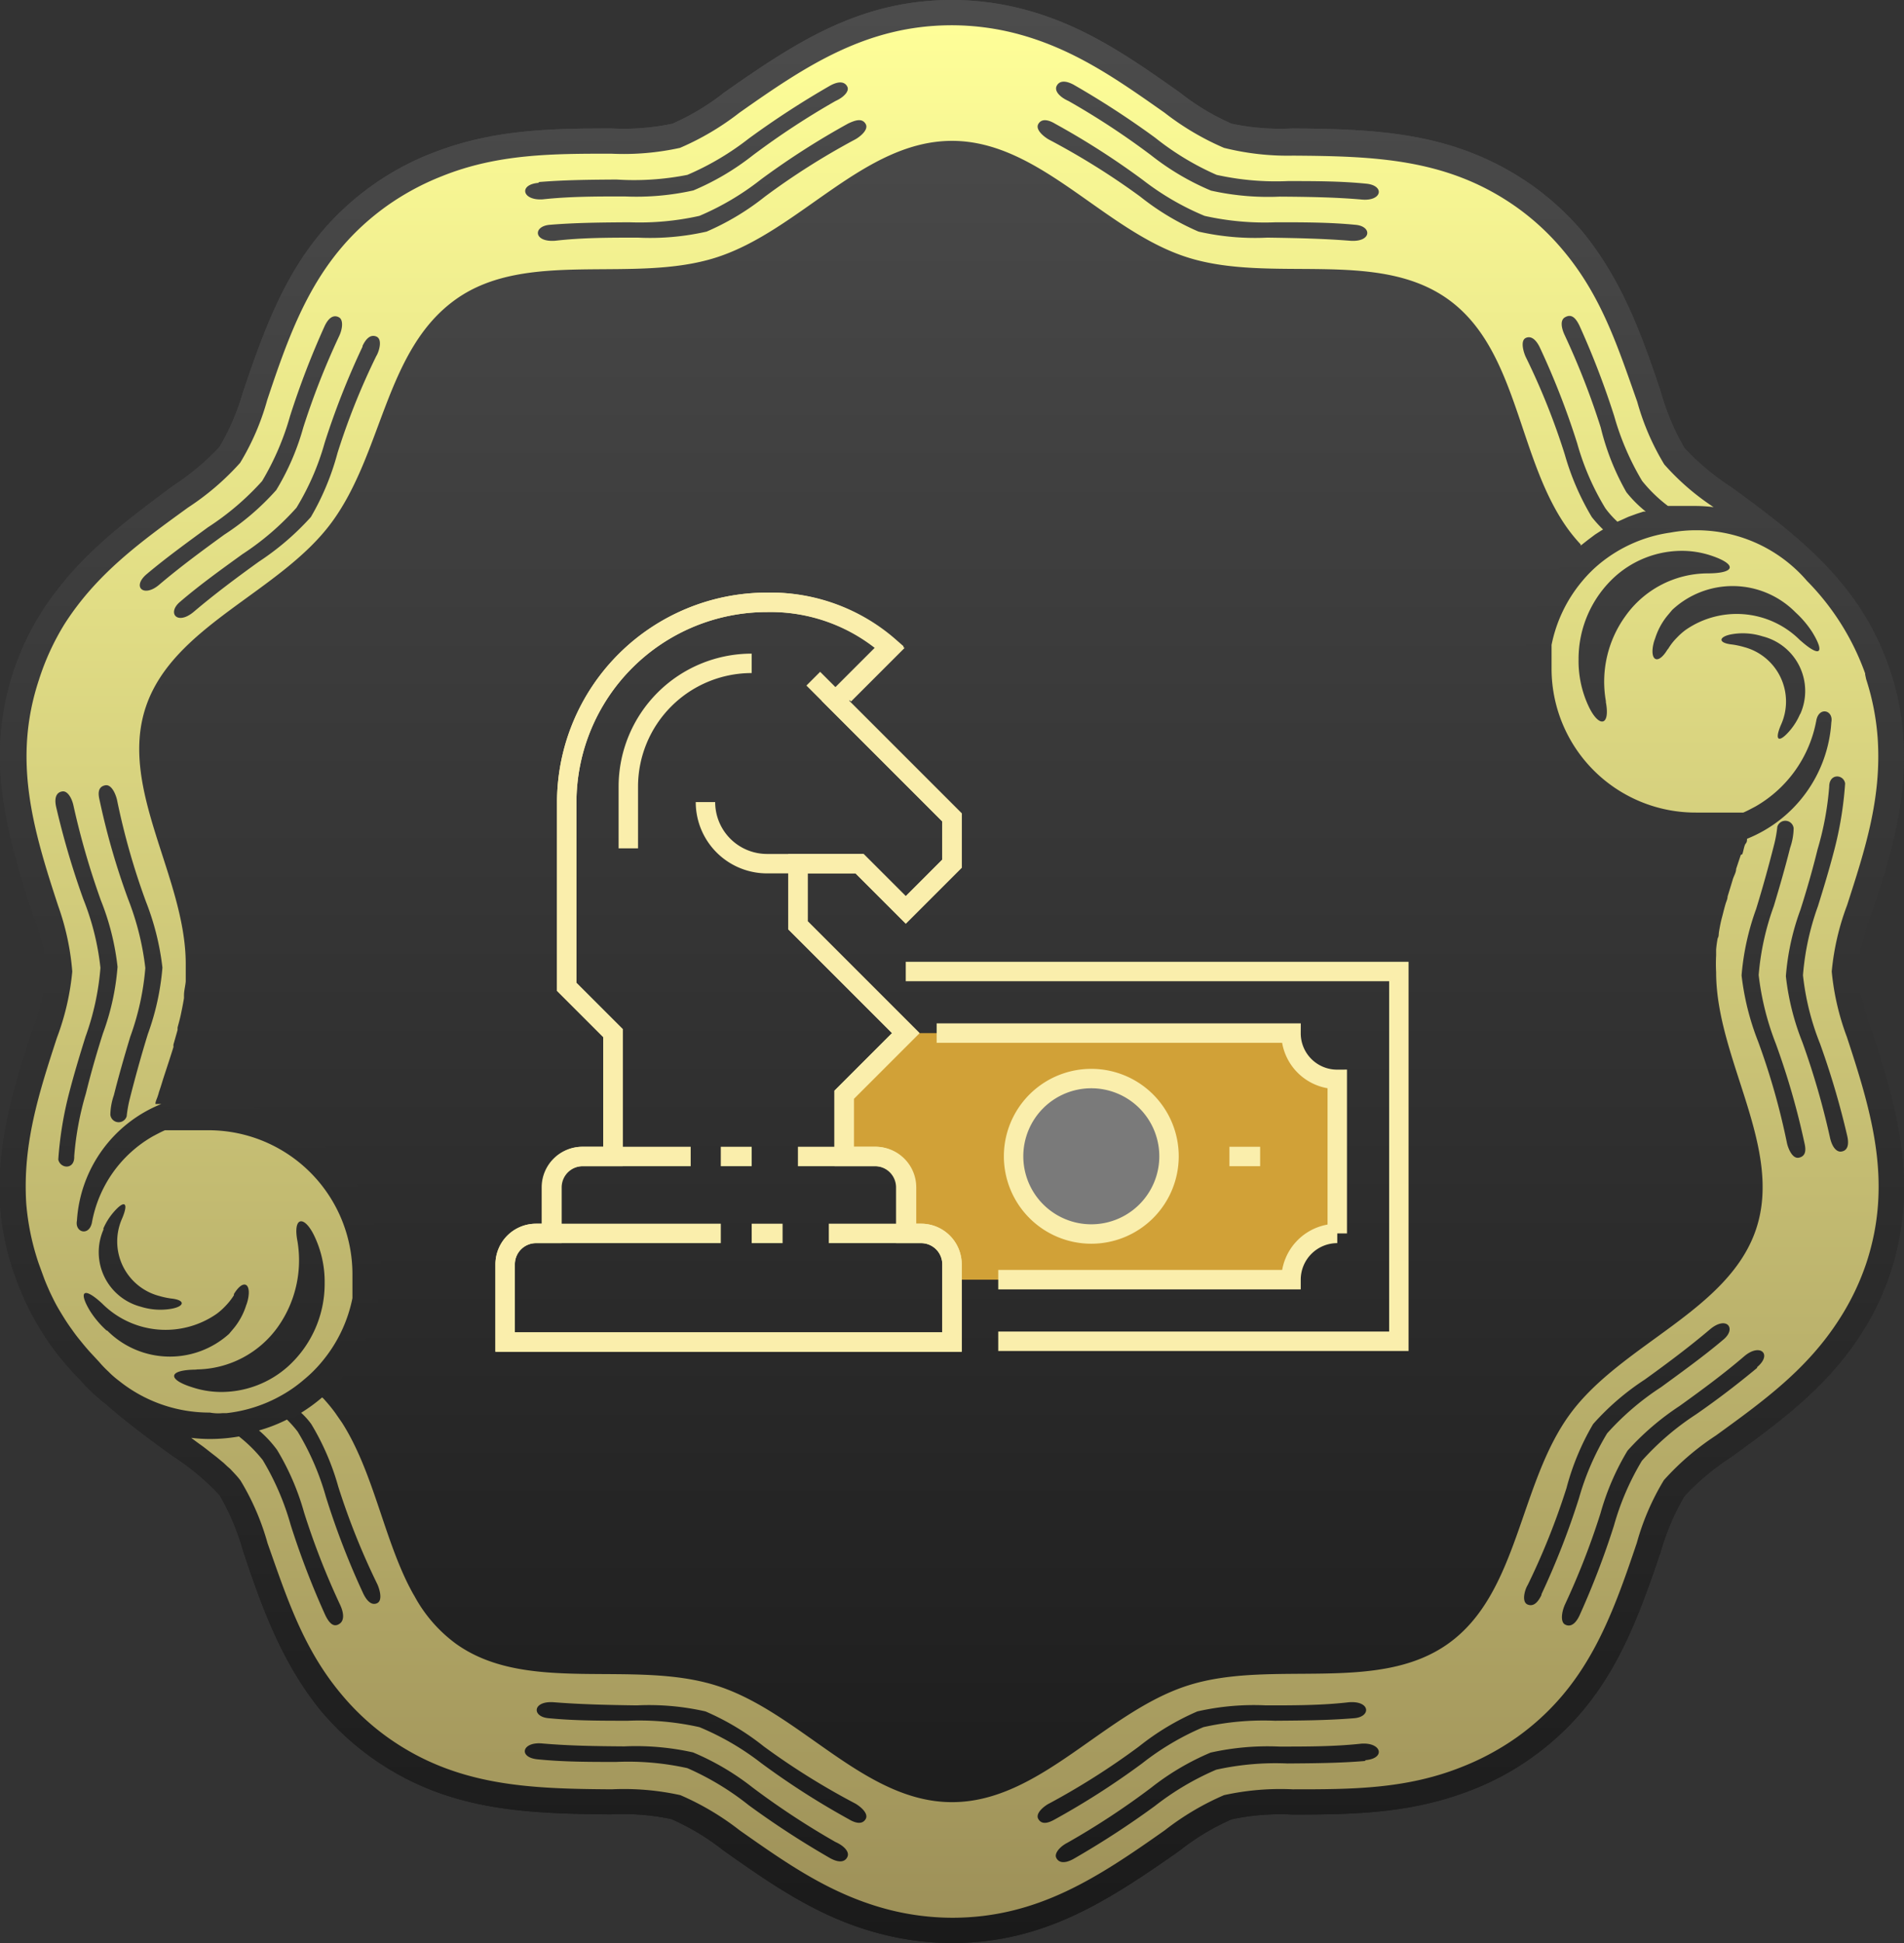 <svg xmlns="http://www.w3.org/2000/svg" xmlns:xlink="http://www.w3.org/1999/xlink" viewBox="0 0 98 100"><rect x="0" y="0" width="98" height="100" fill="#333333" stroke="none"/><defs><style>.cls-1,.cls-2,.cls-3,.cls-4,.cls-5,.cls-6,.cls-7,.cls-8{fill-rule:evenodd;}.cls-1{fill:url(#New_Gradient_Swatch_2);}.cls-2{fill:url(#New_Gradient_Swatch_2-2);}.cls-3{fill:url(#New_Gradient_Swatch_2-3);}.cls-4{fill:url(#New_Gradient_Swatch_2-4);}.cls-5{fill:url(#New_Gradient_Swatch_2-5);}.cls-6{fill:url(#New_Gradient_Swatch_2-6);}.cls-7{fill:url(#New_Gradient_Swatch_2-7);}.cls-8{fill:url(#New_Gradient_Swatch_2-8);}.cls-9{fill:url(#New_Gradient_Swatch_1);}.cls-10{fill:url(#New_Gradient_Swatch_1-2);}.cls-11,.cls-13{fill:none;}.cls-12{fill:#d1a137;}.cls-13,.cls-14{stroke:#faeeac;stroke-miterlimit:10;}.cls-14{fill:#7a7a7a;}</style><linearGradient id="New_Gradient_Swatch_2" x1="49" y1="0.59" x2="49" y2="99.51" gradientUnits="userSpaceOnUse"><stop offset="0" stop-color="#4c4c4c"/><stop offset="1" stop-color="#1a1a1a"/></linearGradient><linearGradient id="New_Gradient_Swatch_2-2" x1="12.86" y1="0.32" x2="12.86" y2="99.89" xlink:href="#New_Gradient_Swatch_2"/><linearGradient id="New_Gradient_Swatch_2-3" x1="49" y1="0.32" x2="49" y2="99.89" xlink:href="#New_Gradient_Swatch_2"/><linearGradient id="New_Gradient_Swatch_2-4" x1="8.61" y1="0.32" x2="8.61" y2="99.89" xlink:href="#New_Gradient_Swatch_2"/><linearGradient id="New_Gradient_Swatch_2-5" x1="7.24" y1="0.32" x2="7.24" y2="99.89" xlink:href="#New_Gradient_Swatch_2"/><linearGradient id="New_Gradient_Swatch_2-6" x1="85.14" y1="0.32" x2="85.14" y2="99.89" xlink:href="#New_Gradient_Swatch_2"/><linearGradient id="New_Gradient_Swatch_2-7" x1="89.39" y1="0.32" x2="89.39" y2="99.89" xlink:href="#New_Gradient_Swatch_2"/><linearGradient id="New_Gradient_Swatch_2-8" x1="90.76" y1="0.32" x2="90.76" y2="99.89" xlink:href="#New_Gradient_Swatch_2"/><linearGradient id="New_Gradient_Swatch_1" x1="53.25" y1="1.09" x2="53.25" y2="98.67" gradientUnits="userSpaceOnUse"><stop offset="0" stop-color="#fefe98"/><stop offset="1" stop-color="#9e9159"/></linearGradient><linearGradient id="New_Gradient_Swatch_1-2" x1="44.74" y1="1.3" x2="44.74" y2="99.03" xlink:href="#New_Gradient_Swatch_1"/></defs><title>KO_icon</title><g id="Layer_6" data-name="Layer 6"><path class="cls-1" d="M96.33,53a12,12,0,0,1-.74-3,12,12,0,0,1,.74-3c1-3,1.84-5.77,1.63-9a13.43,13.43,0,0,0-.66-3.44c-1.46-4.42-4.56-6.85-8.21-9.5a12.61,12.61,0,0,1-2.39-2,12.13,12.13,0,0,1-1.21-2.87c-1-3-2-5.74-4-8.22a14.39,14.39,0,0,0-2.59-2.4C75,6.82,71.07,6.65,66.54,6.61a12.16,12.16,0,0,1-3.14-.24,12.18,12.18,0,0,1-2.69-1.62c-2.61-1.84-5-3.51-8.18-4.31A14.47,14.47,0,0,0,49,0c-4.72,0-8,2.15-11.71,4.75A12.18,12.18,0,0,1,34.6,6.37a12.16,12.16,0,0,1-3.14.24c-3.22,0-6.15.07-9.19,1.26a14,14,0,0,0-3.12,1.68c-3.82,2.73-5.21,6.38-6.64,10.62A12.13,12.13,0,0,1,11.3,23a12.61,12.61,0,0,1-2.39,2C6.32,26.93,4,28.66,2.22,31.38A13.8,13.8,0,0,0,.7,34.55C-.76,39,.3,42.74,1.67,47a12,12,0,0,1,.74,3,12,12,0,0,1-.74,3C.7,56-.17,58.79,0,62A13.43,13.43,0,0,0,.7,65.45,14.16,14.16,0,0,0,4.11,71a8.92,8.92,0,0,0,1.3,1.23c1.07.94,2.25,1.82,3.5,2.72a12.61,12.61,0,0,1,2.39,2,12.13,12.13,0,0,1,1.21,2.87c1,3,2,5.74,4,8.22a14.39,14.39,0,0,0,2.59,2.4c3.82,2.73,7.78,2.9,12.31,2.94a12.16,12.16,0,0,1,3.14.24,12.18,12.18,0,0,1,2.69,1.62c2.61,1.84,5,3.51,8.18,4.31A14.47,14.47,0,0,0,49,100c4.72,0,8-2.15,11.71-4.75a12.18,12.18,0,0,1,2.69-1.62,12.16,12.16,0,0,1,3.14-.24c3.22,0,6.15-.07,9.19-1.26a14,14,0,0,0,3.12-1.68c3.82-2.73,5.21-6.38,6.64-10.62A12.13,12.13,0,0,1,86.7,77a12.61,12.61,0,0,1,2.39-2c2.59-1.88,4.94-3.61,6.69-6.33a13.8,13.8,0,0,0,1.52-3.17C98.76,61,97.7,57.26,96.33,53Z"/><path class="cls-2" d="M16.19,63.56a5.65,5.65,0,0,1-4.74,8.09,4.77,4.77,0,0,1-1.51-.24c-1.33-.44-1.32-.92.19-.92a5.44,5.44,0,0,0,5.3-5.58,5.7,5.7,0,0,0-.08-1c-.24-1.24.32-1.36.84-.33Z"/><path class="cls-3" d="M96.33,53a12,12,0,0,1-.74-3,12,12,0,0,1,.74-3c1-3,1.84-5.77,1.63-9a13.43,13.43,0,0,0-.66-3.44c-1.46-4.42-4.56-6.85-8.21-9.5a12.61,12.61,0,0,1-2.39-2,12.13,12.13,0,0,1-1.21-2.87c-1-3-2-5.74-4-8.22a14.39,14.39,0,0,0-2.59-2.4C75,6.82,71.07,6.65,66.54,6.61a12.16,12.16,0,0,1-3.14-.24,12.18,12.18,0,0,1-2.69-1.62c-2.61-1.84-5-3.51-8.18-4.31A14.47,14.47,0,0,0,49,0c-4.72,0-8,2.15-11.71,4.75A12.18,12.18,0,0,1,34.6,6.37a12.16,12.16,0,0,1-3.14.24c-3.22,0-6.15.07-9.19,1.26a14,14,0,0,0-3.12,1.68c-3.82,2.73-5.21,6.38-6.64,10.62A12.13,12.13,0,0,1,11.3,23a12.61,12.61,0,0,1-2.39,2C6.32,26.93,4,28.66,2.22,31.38A13.8,13.8,0,0,0,.7,34.55C-.76,39,.3,42.74,1.67,47a12,12,0,0,1,.74,3,12,12,0,0,1-.74,3C.7,56-.17,58.79,0,62A13.43,13.43,0,0,0,.7,65.45,14.16,14.16,0,0,0,4.11,71a8.92,8.92,0,0,0,1.3,1.23c1.07.94,2.25,1.82,3.5,2.72a12.61,12.61,0,0,1,2.39,2,12.13,12.13,0,0,1,1.21,2.87c1,3,2,5.74,4,8.22a14.39,14.39,0,0,0,2.59,2.4c3.82,2.73,7.78,2.9,12.31,2.94a12.16,12.16,0,0,1,3.14.24,12.18,12.18,0,0,1,2.69,1.62c2.61,1.84,5,3.51,8.18,4.31A14.47,14.47,0,0,0,49,100c4.72,0,8-2.15,11.71-4.75a12.18,12.18,0,0,1,2.69-1.62,12.16,12.16,0,0,1,3.14-.24c3.22,0,6.15-.07,9.19-1.26a14,14,0,0,0,3.12-1.68c3.82-2.73,5.21-6.38,6.64-10.62A12.13,12.13,0,0,1,86.7,77a12.61,12.61,0,0,1,2.39-2c2.59-1.88,4.94-3.61,6.69-6.33a13.8,13.8,0,0,0,1.52-3.17C98.76,61,97.7,57.26,96.33,53Zm-.28,12a12.86,12.86,0,0,1-1.38,2.87c-1.66,2.58-3.92,4.21-6.36,6a13.46,13.46,0,0,0-2.68,2.3,12.8,12.8,0,0,0-1.39,3.22c-1.33,3.93-2.6,7.43-6.16,10a13.35,13.35,0,0,1-2.83,1.53c-2.88,1.12-5.69,1.14-8.72,1.16a13.49,13.49,0,0,0-3.54.3,13.87,13.87,0,0,0-3.05,1.81C56.52,96.61,53.4,98.7,49,98.7a13.3,13.3,0,0,1-3.2-.4c-3-.76-5.28-2.37-7.74-4.1A13.87,13.87,0,0,0,35,92.39a13.49,13.49,0,0,0-3.54-.3c-4.21,0-8-.14-11.55-2.69a12.75,12.75,0,0,1-2.34-2.18c-2-2.35-2.86-5-3.82-7.8a12.8,12.8,0,0,0-1.39-3.22A12.61,12.61,0,0,0,9.83,74a7.93,7.93,0,0,0,1,.06,8.71,8.71,0,0,0,8.78-8.64,8.59,8.59,0,0,0-4-7.26,7.5,7.5,0,0,0-4.42-1.43A9.22,9.22,0,0,0,8,57.22a6.93,6.93,0,0,0-4.34,6h0c-.12.61.62.82.77.11a6.43,6.43,0,0,1,3.76-4.76l.09,0h0l.05,0h0l0,0h0l.05,0h0l.05,0h0l.08,0h0l.05,0h0l.09,0,.05,0h.2l.05,0h.11l.09,0h.35l.11,0h.94a7.41,7.41,0,0,1,7.46,7.35v.18h0s0,.11,0,.16v0h0v.38h0v.47l0,.09v0A7.5,7.5,0,0,1,6,71.05H6l-.22-.19h0l-.07-.06h0l-.27-.26h0l0,0h0l0,0h0l0,0-.05-.05v0l0,0h0l0,0h0l0,0,0,0h0l0,0v0h0L5,70.08H5L5,70H5L4.92,70h0l-.06-.06h0l0,0v0l0,0h0l0,0,0,0,0-.05,0,0,0,0,0,0,0,0,0,0,0,0,0,0,0,0-.06-.07,0,0,0,0,0,0,0,0,0,0,0,0,0,0,0,0,0,0,0,0,0,0v0l0-.05,0-.06h0l0-.06h0l-.05-.06h0l0-.07h0l-.05-.07h0l0-.07h0l-.05-.07h0l0-.07h0l0-.07h0l0-.06h0l0-.07h0l0-.06,0-.08v0l0,0,0-.08,0,0,0,0-.23-.39,0-.05,0,0,0-.05,0,0,0-.06v0l-.17-.33,0-.08h0l0-.07h0l0-.08h0l0-.09c0-.08-.07-.17-.11-.26h0l0-.07c0-.09-.07-.18-.11-.27v0l0-.07v0l0-.06c0-.09-.07-.18-.1-.27L2,65.05a12.76,12.76,0,0,1-.6-3.12c-.19-3,.66-5.67,1.58-8.52A13.09,13.09,0,0,0,3.72,50a13.09,13.09,0,0,0-.79-3.41C1.65,42.64.59,39.07,2,35a12.86,12.86,0,0,1,1.38-2.87c1.66-2.58,3.92-4.21,6.36-6a13.46,13.46,0,0,0,2.68-2.3,12.8,12.8,0,0,0,1.39-3.22c1.33-3.93,2.6-7.43,6.16-10a13.35,13.35,0,0,1,2.83-1.53C25.63,8,28.44,7.93,31.47,7.91A13.49,13.49,0,0,0,35,7.61,13.87,13.87,0,0,0,38.06,5.8C41.48,3.39,44.6,1.3,49,1.3a13.3,13.3,0,0,1,3.2.4c3,.76,5.28,2.37,7.74,4.1A13.87,13.87,0,0,0,63,7.61a13.49,13.49,0,0,0,3.54.3c4.21,0,8,.14,11.55,2.69a12.75,12.75,0,0,1,2.34,2.18c2,2.35,2.86,5,3.82,7.8a12.8,12.8,0,0,0,1.39,3.22A12.61,12.61,0,0,0,88.17,26a7.93,7.93,0,0,0-1-.06,8.71,8.71,0,0,0-8.78,8.64,8.59,8.59,0,0,0,4,7.26,7.5,7.5,0,0,0,4.42,1.43A9.22,9.22,0,0,0,90,42.78a6.93,6.93,0,0,0,4.34-6h0c.12-.61-.62-.82-.77-.11a6.42,6.42,0,0,1-3.76,4.76h0l0,0h-.11l0,0H89.3l-.08,0h0l-.07,0H87.19a7.41,7.41,0,0,1-7.46-7.35v-.19h0c0-.05,0-.11,0-.16v0h0V33.8h0v-.47l0-.09v0A7.5,7.5,0,0,1,92.1,29.06h0a7.18,7.18,0,0,1,.78.78,13,13,0,0,1,3,4.77l0,0v.05l.09.24a12.76,12.76,0,0,1,.6,3.12c.19,3-.66,5.67-1.58,8.52A13.09,13.09,0,0,0,94.28,50a13.09,13.09,0,0,0,.79,3.41C96.35,57.36,97.41,60.93,96.05,65.05Z"/><path class="cls-4" d="M12.83,66.89a3.7,3.7,0,0,1-1,1.72,4.55,4.55,0,0,1-6.35-.13,4.85,4.85,0,0,1-.85-1c-.61-1-.36-1.3.62-.39a4.53,4.53,0,0,0,6.34.13,3.61,3.61,0,0,0,.49-.62c.5-.82.92-.54.71.33Z"/><path class="cls-5" d="M8.82,67.34a3.36,3.36,0,0,1-1.57-.11,2.9,2.9,0,0,1-1.91-4,3.28,3.28,0,0,1,.5-.82c.57-.68.84-.59.48.27a2.9,2.9,0,0,0,1.91,4,4.13,4.13,0,0,0,.61.13c.76.08.69.41,0,.53Z"/><path class="cls-6" d="M81.81,36.44a5.65,5.65,0,0,1,4.74-8.09,4.77,4.77,0,0,1,1.51.24c1.33.44,1.32.92-.19.92a5.45,5.45,0,0,0-5.31,5.58,5.69,5.69,0,0,0,.09,1c.24,1.24-.32,1.36-.84.33Z"/><path class="cls-7" d="M85.17,33.11a3.7,3.7,0,0,1,1-1.72,4.55,4.55,0,0,1,6.35.13,5.17,5.17,0,0,1,.85,1c.61,1,.36,1.3-.62.39a4.53,4.53,0,0,0-6.34-.13,3.61,3.61,0,0,0-.49.62c-.5.82-.92.54-.71-.33Z"/><path class="cls-8" d="M89.18,32.66a3.36,3.36,0,0,1,1.57.11,2.9,2.9,0,0,1,1.91,4,3.28,3.28,0,0,1-.5.82c-.57.68-.85.59-.48-.27a2.9,2.9,0,0,0-1.91-4,4.13,4.13,0,0,0-.61-.13c-.76-.08-.69-.41,0-.53Z"/><path class="cls-9" d="M94.28,50a13.09,13.09,0,0,1,.79-3.41c.92-2.85,1.77-5.47,1.58-8.52a12.76,12.76,0,0,0-.6-3.12L96,34.71v-.05l0,0a13,13,0,0,0-3-4.77,7.18,7.18,0,0,0-.78-.78h0a7.5,7.5,0,0,0-4.91-1.82,7.23,7.23,0,0,0-1.33.12A7.36,7.36,0,0,0,82.35,29a6.81,6.81,0,0,0-.93.93,7.33,7.33,0,0,0-1.56,3.26v0l0,.09v.47h0v.38h0v0c0,.05,0,.11,0,.16h0v.18a7.41,7.41,0,0,0,7.46,7.35h1.92l.07,0h0l.08,0h.23l0,0h.11l0,0h0c.21-.09.41-.2.62-.31a6.43,6.43,0,0,0,3.14-4.45c.15-.71.89-.5.77.11h0a6.93,6.93,0,0,1-4.34,6c0,.09,0,.17-.07.25s-.11.36-.17.54L89.6,44l-.24.72c0,.17-.1.33-.16.5l-.13.43-.15.49c0,.13-.07.26-.11.4s-.09.33-.13.49-.07.26-.1.39-.07.34-.1.52,0,.23-.07.35a5.4,5.4,0,0,0-.08.58c0,.1,0,.2,0,.3a8.44,8.44,0,0,0,0,.87c0,4.46,3.46,9,2.06,13.21s-6.9,5.9-9.56,9.5S78.19,82,74.53,84.6s-9.1.77-13.4,2.15-7.6,6-12.13,6-7.82-4.64-12.13-6-9.74.47-13.4-2.15a7.42,7.42,0,0,1-2.14-2.46c-.11-.18-.2-.36-.3-.55-1.31-2.61-1.84-5.87-3.42-8.36l-.36-.52a7.93,7.93,0,0,0-.53-.65.93.93,0,0,0-.14-.14,8.55,8.55,0,0,1-1.08.79,3.94,3.94,0,0,1,.52.58,13,13,0,0,1,1.39,3.22,36.58,36.58,0,0,0,2,5c.1.2.32.85,0,1s-.57-.2-.71-.49a40.12,40.12,0,0,1-1.93-5,13.58,13.58,0,0,0-1.45-3.34,6,6,0,0,0-.55-.62,8.11,8.11,0,0,1-1.44.56,5.92,5.92,0,0,1,.93,1,13,13,0,0,1,1.39,3.22,38.61,38.61,0,0,0,1.84,4.72c.2.41.25.82,0,1s-.49.1-.75-.44a42.2,42.2,0,0,1-1.78-4.64,13.6,13.6,0,0,0-1.44-3.34,7.36,7.36,0,0,0-1.22-1.21,8.81,8.81,0,0,1-1.46.13,7.93,7.93,0,0,1-1-.06l.24.18.15.11.21.15.17.13.19.15.18.14.18.14.18.15.17.14.18.17.15.13.18.19.11.12a3.31,3.31,0,0,1,.25.3,12.8,12.8,0,0,1,1.39,3.22c1,2.83,1.84,5.45,3.82,7.8a12.75,12.75,0,0,0,2.34,2.18c3.56,2.55,7.34,2.66,11.55,2.69a13.49,13.49,0,0,1,3.54.3,13.87,13.87,0,0,1,3.05,1.81c2.46,1.73,4.74,3.34,7.74,4.1a13.3,13.3,0,0,0,3.2.4c4.4,0,7.52-2.09,10.94-4.5A13.87,13.87,0,0,1,63,92.39a13.49,13.49,0,0,1,3.54-.3c3,0,5.84,0,8.72-1.16a13.35,13.35,0,0,0,2.83-1.53c3.56-2.55,4.83-6.05,6.16-10a12.8,12.8,0,0,1,1.39-3.22,13.46,13.46,0,0,1,2.68-2.3c2.44-1.77,4.7-3.4,6.36-6a12.86,12.86,0,0,0,1.38-2.87c1.36-4.12.3-7.69-1-11.64A13.09,13.09,0,0,1,94.28,50ZM82.65,36.11c.24,1.24-.32,1.36-.84.33a5.47,5.47,0,0,1-.56-2.5,5.73,5.73,0,0,1,1.88-4.27,5.16,5.16,0,0,1,3.42-1.32,4.77,4.77,0,0,1,1.51.24c1.33.44,1.32.92-.19.92a5.21,5.21,0,0,0-4.21,2.2,5.76,5.76,0,0,0-1,4.4Zm10,.64a3.28,3.28,0,0,1-.5.82c-.57.68-.85.59-.48-.27a2.9,2.9,0,0,0-1.91-4,4.13,4.13,0,0,0-.61-.13c-.76-.08-.69-.41,0-.53a3.36,3.36,0,0,1,1.57.11A2.9,2.9,0,0,1,92.66,36.75Zm0-3.8a4.61,4.61,0,0,0-5.89-.53,3.39,3.39,0,0,0-.45.4,2.93,2.93,0,0,0-.44.56l-.05.06c-.5.82-.92.54-.71-.33a1.83,1.83,0,0,1,.08-.25,3.52,3.52,0,0,1,.62-1.16l.26-.31a4.55,4.55,0,0,1,6.35.13,5.17,5.17,0,0,1,.85,1C93.94,33.61,93.69,33.86,92.71,33ZM43.62,95.56c-.09.21-.34.37-.88.08a45.37,45.37,0,0,1-4.2-2.73A14.22,14.22,0,0,0,35.38,91a14.1,14.1,0,0,0-3.67-.32c-1.37,0-2.68,0-4-.13-1.05-.08-.86-.92.2-.82,1.38.12,2.77.14,4.22.15a13.5,13.5,0,0,1,3.54.31A13.23,13.23,0,0,1,38.74,92,40.48,40.48,0,0,0,43,94.8C43.45,95,43.73,95.31,43.62,95.56Zm.93-1.93c-.19.31-.58.17-.86,0a40.2,40.2,0,0,1-4.51-2.89A13.85,13.85,0,0,0,36,88.89a14.14,14.14,0,0,0-3.68-.33c-1.4,0-2.75,0-4.08-.13-.88-.07-.84-.91.28-.82,1.38.11,2.79.14,4.25.16a13.12,13.12,0,0,1,3.54.31,13.17,13.17,0,0,1,3,1.8A37.07,37.07,0,0,0,44,92.81C44.19,92.91,44.75,93.31,44.55,93.63Zm8.9,0c-.2-.32.36-.72.57-.82a37.72,37.72,0,0,0,4.61-2.93,13.17,13.17,0,0,1,3-1.8,13.12,13.12,0,0,1,3.54-.31c1.46,0,2.87,0,4.25-.16,1.12-.09,1.16.75.28.82-1.33.11-2.68.12-4.08.13a14.14,14.14,0,0,0-3.68.33,13.85,13.85,0,0,0-3.16,1.87,40.2,40.2,0,0,1-4.51,2.89C54,93.8,53.64,93.94,53.45,93.63Zm16.82-3c-1.3.11-2.61.12-4,.13a14.1,14.1,0,0,0-3.67.32,14.22,14.22,0,0,0-3.16,1.87,45.37,45.37,0,0,1-4.2,2.73c-.54.29-.79.13-.88-.08s.17-.55.58-.76A39.49,39.49,0,0,0,59.26,92a13.23,13.23,0,0,1,3.05-1.8,13.5,13.5,0,0,1,3.54-.31c1.45,0,2.84,0,4.22-.15C71.13,89.67,71.32,90.51,70.27,90.59Zm9.07-8.54c-.14.29-.37.63-.71.49s-.13-.8,0-1a36.58,36.58,0,0,0,2-5A13,13,0,0,1,82,73.29,13.14,13.14,0,0,1,84.66,71c1.18-.85,2.3-1.69,3.35-2.58.85-.72,1.38-.06.71.51-1,.85-2.1,1.64-3.22,2.46a13.83,13.83,0,0,0-2.78,2.38,13.58,13.58,0,0,0-1.45,3.34A40.12,40.12,0,0,1,79.34,82.05Zm11.1-11.69c-1,.83-2,1.6-3.14,2.39a13.93,13.93,0,0,0-2.79,2.39,13.6,13.6,0,0,0-1.44,3.34,42.2,42.2,0,0,1-1.78,4.64c-.26.54-.55.56-.75.44s-.19-.55,0-1a38.61,38.61,0,0,0,1.84-4.72,13,13,0,0,1,1.39-3.22,13.79,13.79,0,0,1,2.68-2.3c1.17-.84,2.28-1.66,3.33-2.56C90.59,69.11,91.24,69.69,90.44,70.36ZM92.6,59.58c-.37.09-.59-.56-.63-.78a36.21,36.21,0,0,0-1.48-5.2,13.45,13.45,0,0,1-.85-3.4,13.09,13.09,0,0,1,.75-3.42c.34-1.1.66-2.26.94-3.37a6.45,6.45,0,0,0,.15-.86.43.43,0,0,1,.84.08,3.21,3.21,0,0,1-.18,1c-.25,1-.54,2-.84,3a13.59,13.59,0,0,0-.78,3.55,14.16,14.16,0,0,0,.88,3.53,38.57,38.57,0,0,1,1.47,5.09C92.94,59.09,93,59.49,92.6,59.58Zm2.14-.31c-.27,0-.47-.32-.56-.77a40,40,0,0,0-1.41-4.86,13,13,0,0,1-.85-3.4,12.7,12.7,0,0,1,.75-3.42c.32-1,.63-2.08.88-3.1a15.55,15.55,0,0,0,.6-3.23c0-.7.74-.65.82-.17a18.61,18.61,0,0,1-.58,3.51c-.24.92-.52,1.85-.82,2.81a13.58,13.58,0,0,0-.77,3.55,13.34,13.34,0,0,0,.88,3.53,42.14,42.14,0,0,1,1.4,4.75C95.21,59.06,95,59.25,94.74,59.27Z"/><path class="cls-10" d="M11.44,72.73l.21,0a7.39,7.39,0,0,0,2.1-.55c.21-.09.42-.19.62-.3A7,7,0,0,0,15.65,71a6.81,6.81,0,0,0,.93-.93,7.33,7.33,0,0,0,1.56-3.26v0l0-.09v-.47h0v-.38h0v0s0-.11,0-.16h0v-.19a7.41,7.41,0,0,0-7.46-7.35H10l-.12,0h0l-.11,0H9.57l-.11,0H9.41l-.08,0H9.21l-.05,0H9l-.05,0-.09,0h0l-.05,0h0l-.08,0h0l-.05,0h0l-.05,0h0l0,0h0l-.05,0h0l-.09,0c-.21.09-.41.2-.62.31a6.43,6.43,0,0,0-3.14,4.45c-.15.71-.89.5-.77-.11h0a6.93,6.93,0,0,1,4.34-6H8c0-.15.09-.29.13-.44a1.54,1.54,0,0,0,.05-.17c.08-.23.15-.46.22-.69.18-.55.36-1.09.53-1.64a.5.5,0,0,1,0-.13l.21-.74,0-.13c.07-.26.14-.51.19-.77h0c.05-.24.1-.49.14-.74l0-.14c0-.24.07-.48.09-.72,0,0,0-.1,0-.14,0-.26,0-.51,0-.76,0-4.46-3.46-9-2.06-13.21s6.9-5.9,9.56-9.5S19.81,18,23.47,15.4s9.1-.77,13.4-2.15,7.6-6,12.13-6,7.82,4.64,12.13,6,9.74-.47,13.4,2.15,3.56,8.28,6.22,11.89a8.42,8.42,0,0,0,.61.73l0,.06h0l.1-.08.28-.22.36-.27.31-.2.1-.06a6.58,6.58,0,0,1-.58-.64,13.34,13.34,0,0,1-1.39-3.22,35.6,35.6,0,0,0-2-5c-.1-.2-.32-.86,0-1s.57.19.71.48a40.12,40.12,0,0,1,1.93,4.95,13.26,13.26,0,0,0,1.45,3.34,4.82,4.82,0,0,0,.62.69l.23-.1.33-.15.44-.16.34-.11.12,0a6.21,6.21,0,0,1-1-1A12.8,12.8,0,0,1,82.39,22a39.26,39.26,0,0,0-1.84-4.72c-.2-.41-.25-.81,0-.95s.49-.11.75.44a42.81,42.81,0,0,1,1.78,4.63,13.84,13.84,0,0,0,1.44,3.35,7.46,7.46,0,0,0,1.33,1.29l.2,0,.29,0c.28,0,.57,0,.86,0a7.93,7.93,0,0,1,1,.06,12.61,12.61,0,0,1-2.54-2.2,12.8,12.8,0,0,1-1.39-3.22c-1-2.83-1.84-5.45-3.82-7.8a12.75,12.75,0,0,0-2.34-2.18c-3.56-2.55-7.34-2.66-11.55-2.69A13.49,13.49,0,0,1,63,7.61,13.87,13.87,0,0,1,59.94,5.8C57.48,4.07,55.2,2.46,52.2,1.7A13.3,13.3,0,0,0,49,1.3c-4.4,0-7.52,2.09-10.94,4.5A13.87,13.87,0,0,1,35,7.61a13.49,13.49,0,0,1-3.54.3c-3,0-5.84,0-8.72,1.16a13.35,13.35,0,0,0-2.83,1.53c-3.56,2.55-4.83,6-6.16,10a12.8,12.8,0,0,1-1.39,3.22,13.46,13.46,0,0,1-2.68,2.3c-2.44,1.77-4.7,3.4-6.36,6A12.86,12.86,0,0,0,2,35c-1.36,4.12-.3,7.69,1,11.64A13.09,13.09,0,0,1,3.72,50a13.09,13.09,0,0,1-.79,3.41C2,56.26,1.16,58.88,1.35,61.93A12.76,12.76,0,0,0,2,65.05l.27.74,0,0c.09.24.19.46.29.69h0c.11.23.22.46.34.68h0c.12.22.25.43.38.64h0c.13.21.27.42.41.61h0c.14.2.28.39.44.58h0c.15.19.31.38.47.56h0l.5.54a5.9,5.9,0,0,0,.49.51l.06.06a4.72,4.72,0,0,0,.48.41,7.44,7.44,0,0,0,4.67,1.63Q11.13,72.76,11.44,72.73ZM54.38,4.44c.09-.21.34-.37.88-.08a45.37,45.37,0,0,1,4.2,2.73A14.22,14.22,0,0,0,62.62,9a14.1,14.1,0,0,0,3.67.32c1.37,0,2.68,0,4,.13,1,.08.86.92-.2.82-1.38-.12-2.77-.14-4.22-.15a13.5,13.5,0,0,1-3.54-.31A13.23,13.23,0,0,1,59.26,8,39.49,39.49,0,0,0,55,5.2C54.55,5,54.27,4.69,54.38,4.44Zm-.93,1.93c.19-.31.58-.17.86,0a40.2,40.2,0,0,1,4.51,2.89A13.85,13.85,0,0,0,62,11.11a14.14,14.14,0,0,0,3.68.33c1.4,0,2.75,0,4.08.13.88.07.84.91-.28.82-1.38-.11-2.79-.14-4.25-.16a13.12,13.12,0,0,1-3.54-.31,13.17,13.17,0,0,1-3-1.8A37.72,37.72,0,0,0,54,7.19C53.81,7.09,53.25,6.69,53.45,6.37Zm-8.9,0c.2.32-.36.72-.56.82a37.07,37.07,0,0,0-4.62,2.93,13.17,13.17,0,0,1-3,1.8,13.12,13.12,0,0,1-3.54.31c-1.46,0-2.87,0-4.25.16-1.12.09-1.16-.75-.28-.82,1.33-.11,2.68-.12,4.08-.13A14.14,14.14,0,0,0,36,11.11a13.85,13.85,0,0,0,3.16-1.87,40.2,40.2,0,0,1,4.51-2.89C44,6.2,44.36,6.06,44.55,6.37Zm-16.82,3c1.3-.11,2.61-.12,4-.13A14.1,14.1,0,0,0,35.38,9a14.22,14.22,0,0,0,3.16-1.87,45.37,45.37,0,0,1,4.2-2.73c.54-.29.79-.13.88.08S43.45,5,43,5.2A40.48,40.48,0,0,0,38.74,8a13.23,13.23,0,0,1-3.05,1.8,13.5,13.5,0,0,1-3.54.31c-1.45,0-2.84,0-4.22.15C26.87,10.33,26.68,9.49,27.73,9.41Zm-9.07,8.43c.14-.29.37-.62.71-.48s.13.8,0,1a35.6,35.6,0,0,0-2,5A13.34,13.34,0,0,1,16,26.61a13.79,13.79,0,0,1-2.68,2.3c-1.18.85-2.29,1.68-3.35,2.58-.85.71-1.38.06-.71-.51,1-.86,2.1-1.65,3.22-2.46a13.87,13.87,0,0,0,2.78-2.39,13.26,13.26,0,0,0,1.45-3.34A40.12,40.12,0,0,1,18.66,17.84ZM7.56,29.54c1-.84,2.05-1.6,3.14-2.4a13.89,13.89,0,0,0,2.79-2.38,13.84,13.84,0,0,0,1.44-3.35,42.81,42.81,0,0,1,1.78-4.63c.26-.55.55-.56.75-.44s.19.54,0,.95A39.26,39.26,0,0,0,15.61,22a12.8,12.8,0,0,1-1.39,3.22,13.14,13.14,0,0,1-2.68,2.3c-1.17.85-2.28,1.67-3.33,2.56C7.41,30.78,6.76,30.21,7.56,29.54ZM5.4,40.42c.37-.09.59.56.63.78a36.21,36.21,0,0,0,1.48,5.2,13.45,13.45,0,0,1,.85,3.4,13.09,13.09,0,0,1-.75,3.42c-.34,1.1-.66,2.26-.94,3.37a6.45,6.45,0,0,0-.15.86.43.43,0,0,1-.84-.08,3.21,3.21,0,0,1,.18-1c.25-1,.54-2,.84-3a13.59,13.59,0,0,0,.78-3.55,14.16,14.16,0,0,0-.88-3.53,37.11,37.11,0,0,1-1.47-5.09C5.06,40.91,5,40.51,5.4,40.42ZM3,59.68a18.61,18.61,0,0,1,.58-3.51c.24-.92.52-1.85.82-2.81a13.58,13.58,0,0,0,.77-3.55,13.34,13.34,0,0,0-.88-3.53,42.14,42.14,0,0,1-1.4-4.75c-.13-.59.1-.78.34-.8s.47.32.56.77a40,40,0,0,0,1.41,4.86,13,13,0,0,1,.85,3.4,12.7,12.7,0,0,1-.75,3.42c-.32,1-.63,2.08-.88,3.1a15.55,15.55,0,0,0-.6,3.23C3.85,60.21,3.11,60.16,3,59.68Zm2.31,3.57a3.28,3.28,0,0,1,.5-.82c.57-.68.84-.59.48.27a2.9,2.9,0,0,0,1.91,4,4.13,4.13,0,0,0,.61.13c.76.08.69.41,0,.53a3.36,3.36,0,0,1-1.57-.11A2.9,2.9,0,0,1,5.34,63.25Zm.18,5.23a4.85,4.85,0,0,1-.85-1c-.61-1-.36-1.3.62-.39a4.61,4.61,0,0,0,5.89.53,3.39,3.39,0,0,0,.45-.4,3.28,3.28,0,0,0,.44-.56l0-.06c.5-.82.92-.54.71.33a1.83,1.83,0,0,1-.08.25,3.52,3.52,0,0,1-.62,1.16l-.26.31A4.55,4.55,0,0,1,5.52,68.48Zm4.61,2a5.21,5.21,0,0,0,4.21-2.2,5.93,5.93,0,0,0,1-4.4c-.24-1.24.32-1.36.84-.33a5.47,5.47,0,0,1,.56,2.5,5.73,5.73,0,0,1-1.88,4.27,5.16,5.16,0,0,1-3.42,1.32,4.77,4.77,0,0,1-1.51-.24C8.61,71,8.62,70.49,10.13,70.49Z"/><path class="cls-11" d="M43.45,50l3.17,3.17-3.17,3.17v3.18H45a1.59,1.59,0,0,1,1.59,1.58v2.38h.79A1.59,1.59,0,0,1,49,65.07v4H72V50Z"/><path class="cls-12" d="M66.45,53.17H46.62l-3.17,3.17v3.18H45a1.59,1.59,0,0,1,1.59,1.58v2.38h.79A1.59,1.59,0,0,1,49,65.07v.79H66.45a2.38,2.38,0,0,1,2.38-2.38V55.55A2.22,2.22,0,0,1,66.45,53.17Z"/><path class="cls-13" d="M48.21,53.17H66.45a2.37,2.37,0,0,0,2.38,2.38v7.93h0a2.38,2.38,0,0,0-2.38,2.38H51.38"/><path class="cls-14" d="M52.17,59.51a4,4,0,1,1,4,4A4,4,0,0,1,52.17,59.51Z"/><polyline class="cls-13" points="46.62 50 72 50 72 69.03 51.38 69.03"/><line class="cls-13" x1="64.86" y1="59.52" x2="63.28" y2="59.52"/><path class="cls-13" d="M44.24,44.45l2.38,2.38L49,44.45V42.07l-6-6,2.78-2.78A9.25,9.25,0,0,0,39.48,31,10.31,10.31,0,0,0,29.17,41.28v9.51l2.38,2.38v6.35H30a1.59,1.59,0,0,0-1.59,1.58v2.38h-.79A1.59,1.59,0,0,0,26,65.07v4H49v-4a1.59,1.59,0,0,0-1.59-1.59h-.79V61.1A1.59,1.59,0,0,0,45,59.52H43.45V56.34l3.17-3.17-5.55-5.55V44.45Z"/><path class="cls-13" d="M28.38,63.48V61.1A1.59,1.59,0,0,1,30,59.52h5.55"/><path class="cls-13" d="M41.07,59.52h4a1.59,1.59,0,0,1,1.59,1.58v2.38"/><path class="cls-13" d="M37.1,63.48H27.59A1.59,1.59,0,0,0,26,65.07v4H49v-4a1.59,1.59,0,0,0-1.59-1.59H42.66"/><line class="cls-13" x1="38.69" y1="63.48" x2="40.28" y2="63.48"/><line class="cls-13" x1="37.1" y1="59.52" x2="38.69" y2="59.52"/><polyline class="cls-13" points="41.07 44.45 41.07 47.62 46.62 53.17 43.45 56.34 43.45 59.52"/><path class="cls-13" d="M41.86,34.93,49,42.07v2.38l-2.38,2.38-2.38-2.38H39.48a3.17,3.17,0,0,1-3.17-3.17h0"/><path class="cls-13" d="M31.55,59.52V53.17l-2.38-2.38V41.28A10.31,10.31,0,0,1,39.48,31a9.25,9.25,0,0,1,6.35,2.37l-2.38,2.38"/><path class="cls-13" d="M38.69,34.14a6.35,6.35,0,0,0-6.35,6.34v3.18"/></g></svg>